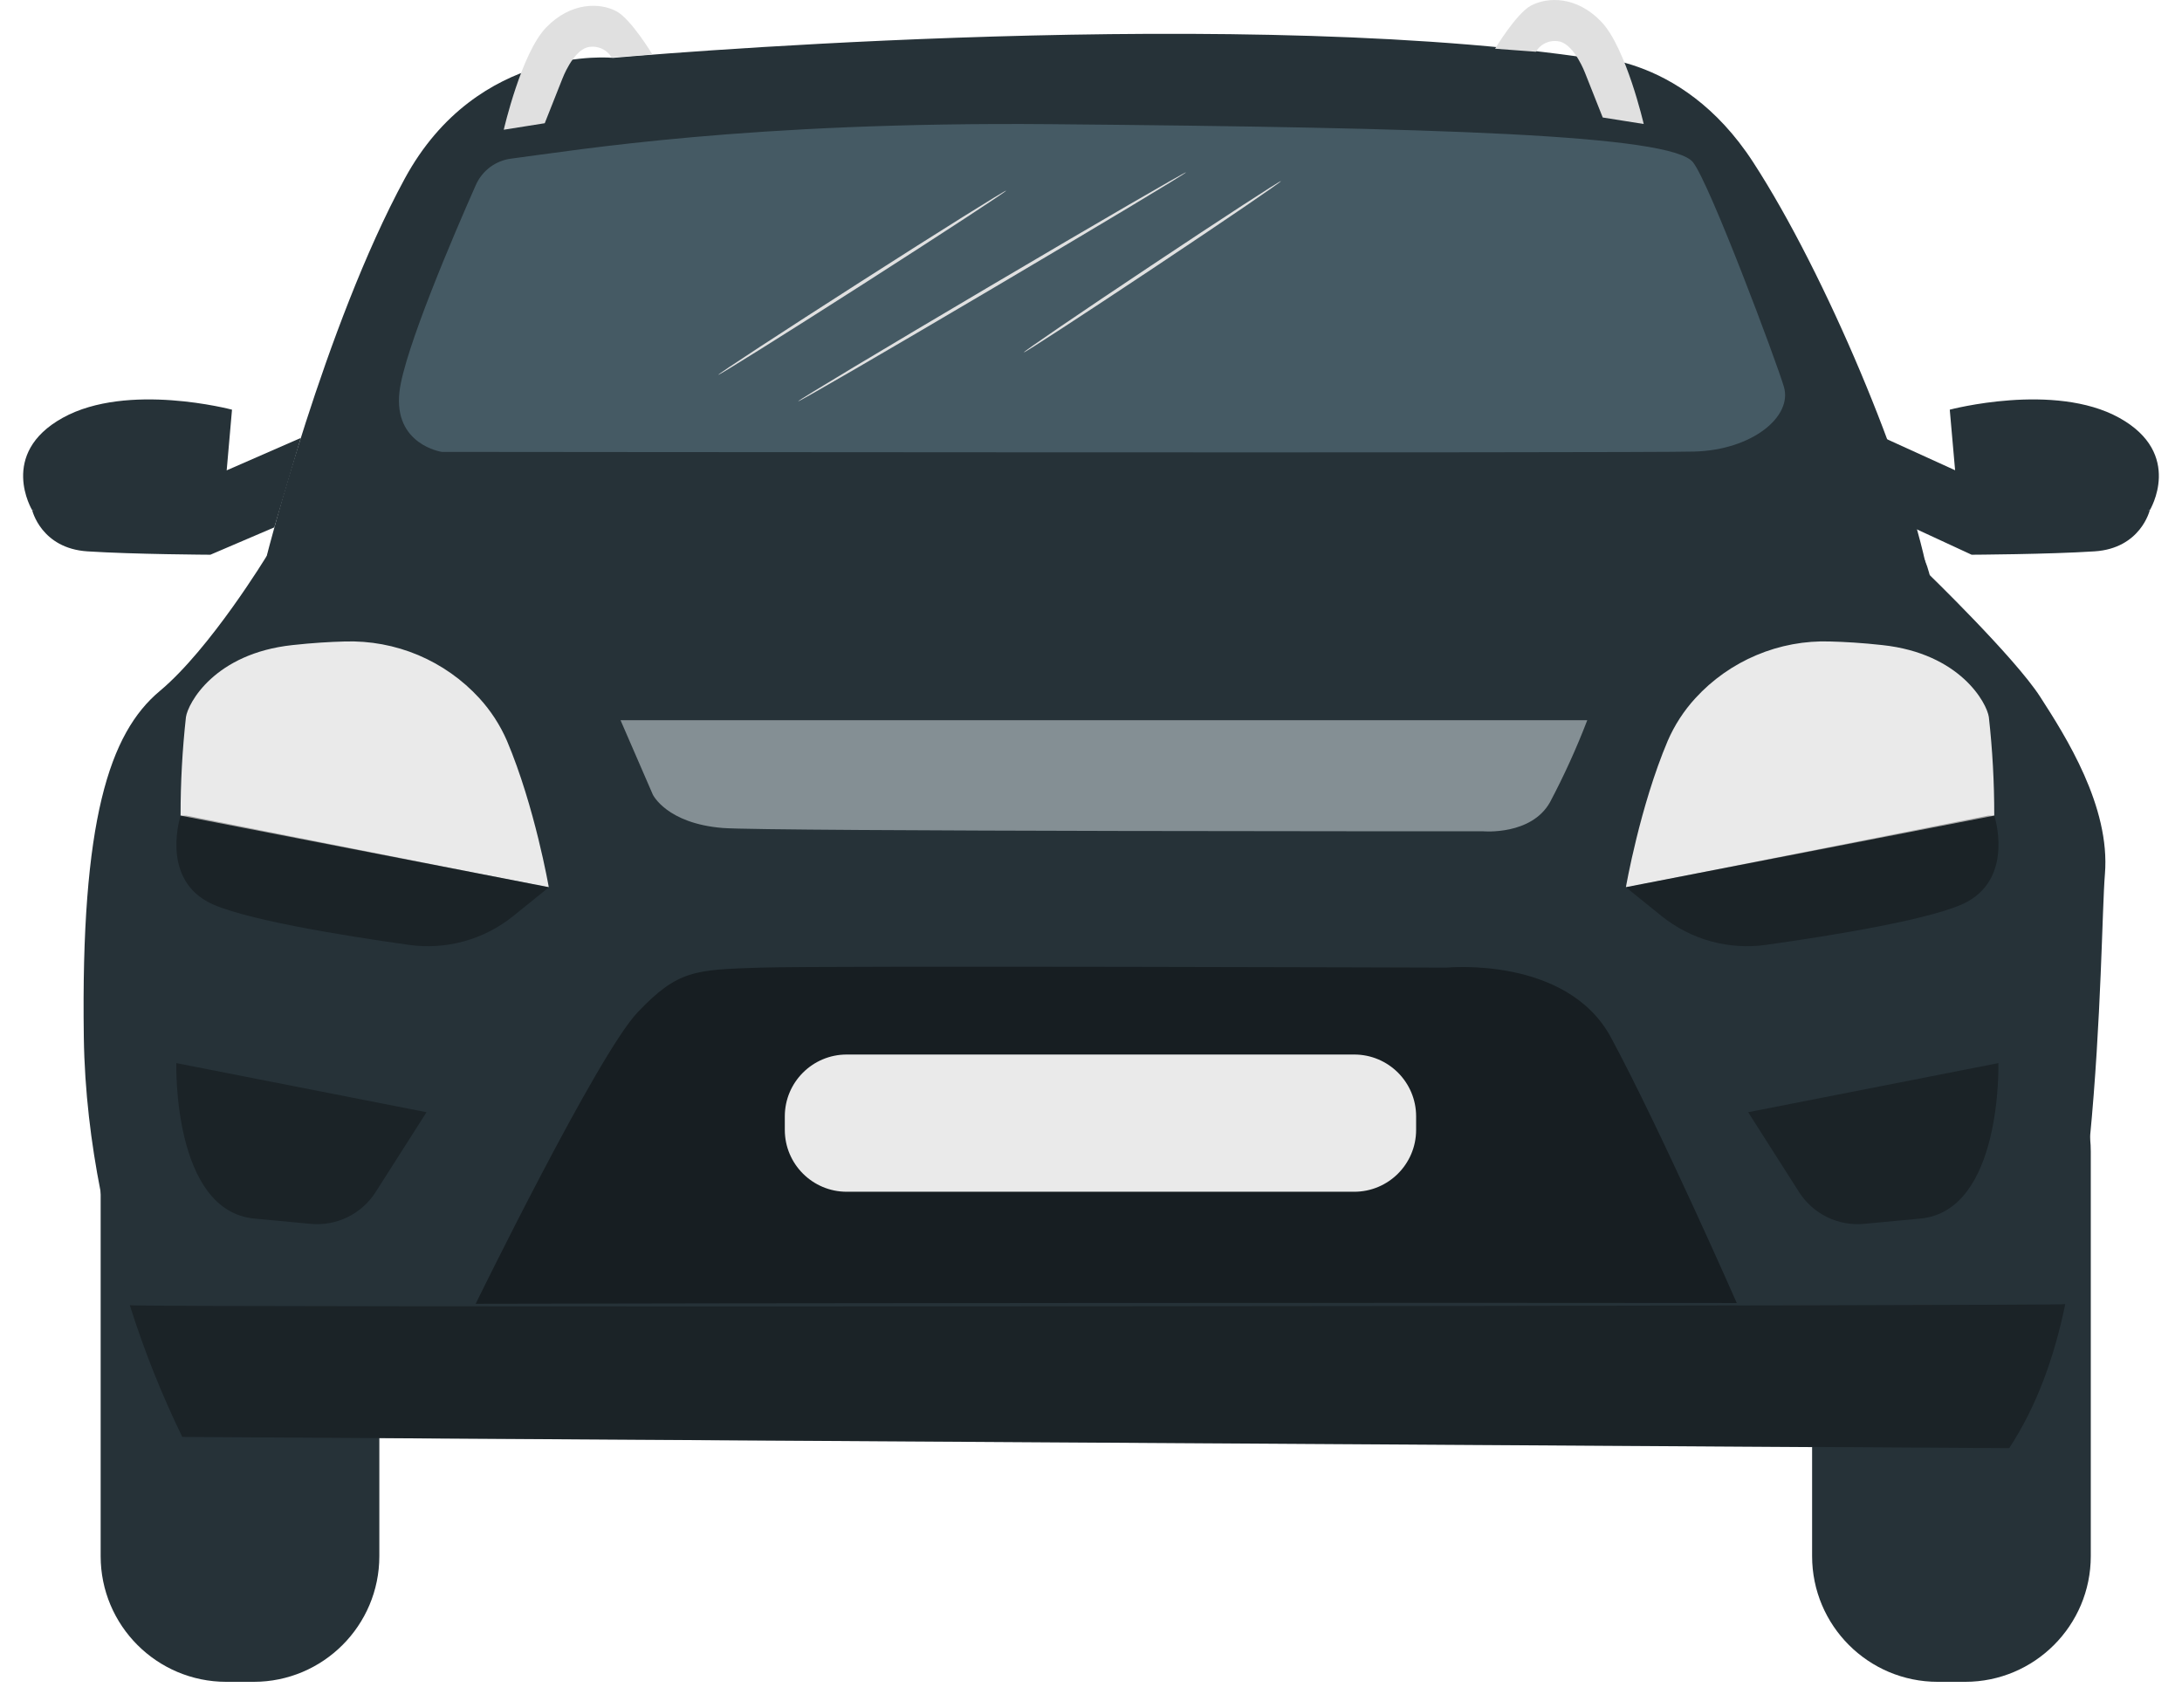 <svg width="46" height="36" viewBox="0 0 46 36" fill="none" xmlns="http://www.w3.org/2000/svg">
<path d="M45.32 10.757C45.32 10.757 45.13 11.561 44.156 11.624C43.183 11.687 41.565 11.695 41.565 11.695L40.224 11.074L39.721 9.233L41.221 9.916L45.32 10.757Z" fill="#263238"/>
<path d="M45.321 10.757C45.321 10.757 46.045 9.566 44.676 8.808C43.307 8.051 41.104 8.637 41.104 8.637L41.3 10.861L45.321 10.757Z" fill="#263238"/>
<path d="M41.428 21.63H40.851C39.388 21.63 38.202 22.816 38.202 24.279V32.807C38.202 34.27 39.388 35.457 40.851 35.457H41.428C42.891 35.457 44.077 34.27 44.077 32.807V24.279C44.077 22.816 42.891 21.63 41.428 21.63Z" fill="#263238"/>
<path d="M5.348 21.63H4.771C3.308 21.63 2.122 22.816 2.122 24.279V32.807C2.122 34.27 3.308 35.457 4.771 35.457H5.348C6.811 35.457 7.997 34.27 7.997 32.807V24.279C7.997 22.816 6.811 21.63 5.348 21.63Z" fill="#263238"/>
<path d="M3.843 30.294C3.843 30.294 1.832 26.436 1.767 21.867C1.701 17.298 2.303 15.458 3.369 14.568C4.435 13.678 5.624 11.719 5.624 11.719C5.624 11.719 6.843 6.88 8.532 3.767C10.074 0.926 12.923 1.22 12.923 1.22C12.923 1.22 25.444 0.097 33.278 1.193C33.278 1.193 35.414 1.041 36.957 3.416C38.5 5.79 40.22 9.943 40.636 12.08C40.636 12.08 42.475 13.86 43.01 14.69C43.545 15.52 44.493 17.004 44.375 18.429C44.257 19.855 44.315 27.864 42.364 30.535L3.843 30.294Z" fill="#263238"/>
<path d="M7.376 9.527C7.376 9.527 8.533 3.963 10.1 3.044C11.668 2.126 22.933 2.166 22.933 2.166L33.852 2.476C33.852 2.476 35.77 2.531 36.392 3.558C37.014 4.585 38.824 9.449 38.607 9.8L21.797 9.989C21.797 9.989 9.961 10.205 9.476 10.097C8.99 9.988 7.479 10.128 7.376 9.527Z" fill="#263238"/>
<path d="M9.314 9.527C9.314 9.527 8.289 9.377 8.422 8.253C8.525 7.382 9.567 4.946 10.031 3.901C10.097 3.752 10.2 3.622 10.331 3.524C10.462 3.427 10.616 3.364 10.778 3.344C12.194 3.161 15.776 2.562 22.151 2.618C30.276 2.689 35.241 2.838 35.693 3.423C36.052 3.888 37.445 7.607 37.607 8.153C37.795 8.784 36.937 9.487 35.719 9.52C34.502 9.554 9.314 9.527 9.314 9.527Z" fill="#455A64"/>
<g opacity="0.4">
<path d="M33.963 21.875C33.034 20.148 30.495 20.4 30.495 20.4C30.495 20.4 17.407 20.356 16.027 20.4C14.647 20.445 14.291 20.451 13.445 21.339C12.599 22.226 10.014 27.516 10.014 27.516H36.634C36.634 27.516 35.016 23.833 33.963 21.875Z" fill="black"/>
</g>
<path d="M13.082 15.184L13.762 16.751C13.762 16.751 14.05 17.36 15.237 17.456C16.165 17.53 31.275 17.526 31.275 17.526C31.275 17.526 32.281 17.614 32.675 16.915C32.972 16.354 33.235 15.776 33.462 15.184H13.082Z" fill="#848F94"/>
<path d="M3.807 17.195C3.806 16.501 3.844 15.807 3.92 15.118C3.963 14.825 4.522 13.777 6.165 13.6C6.593 13.553 6.959 13.532 7.266 13.524C7.798 13.507 8.327 13.605 8.817 13.811C9.307 14.018 9.747 14.328 10.106 14.72C10.348 14.985 10.545 15.289 10.688 15.619C11.275 17.006 11.569 18.703 11.569 18.703L3.807 17.195Z" fill="#EAEAEA"/>
<g opacity="0.3">
<path d="M3.931 17.195H3.808C3.808 17.195 3.387 18.464 4.372 19.009C5.022 19.368 7.208 19.722 8.618 19.92C9.007 19.975 9.404 19.95 9.783 19.845C10.162 19.74 10.515 19.559 10.821 19.312L11.569 18.708L3.931 17.195Z" fill="black"/>
</g>
<path d="M10.62 2.735C10.62 2.735 10.991 1.119 11.514 0.579C12.037 0.038 12.652 0.053 12.998 0.239C13.306 0.406 13.753 1.147 13.753 1.147L12.893 1.21C12.842 1.125 12.764 1.058 12.672 1.02C12.58 0.982 12.478 0.974 12.381 0.998C12.07 1.087 11.856 1.659 11.856 1.659L11.484 2.598L10.62 2.735Z" fill="#E0E0E0"/>
<path d="M34.652 2.614C34.652 2.614 34.281 1.005 33.758 0.458C33.235 -0.089 32.62 -0.067 32.274 0.119C31.965 0.285 31.519 1.027 31.519 1.027L32.379 1.091C32.43 1.005 32.507 0.939 32.599 0.9C32.692 0.862 32.794 0.854 32.891 0.878C33.202 0.966 33.416 1.539 33.416 1.539L33.788 2.477L34.652 2.614Z" fill="#E0E0E0"/>
<path d="M32.611 14.469C32.611 14.489 28.214 14.504 22.789 14.504C17.364 14.504 12.967 14.489 12.967 14.469C12.967 14.449 17.363 14.434 22.789 14.434C28.215 14.434 32.611 14.45 32.611 14.469Z" fill="#263238"/>
<g opacity="0.3">
<path d="M3.717 22.413C3.717 22.413 3.632 25.535 5.369 25.691L6.549 25.802C6.817 25.827 7.087 25.778 7.329 25.66C7.57 25.541 7.775 25.359 7.919 25.132L8.992 23.448L3.717 22.413Z" fill="black"/>
</g>
<g opacity="0.3">
<path d="M2.737 27.518L43.539 27.493C43.307 28.62 42.935 29.65 42.357 30.531L3.843 30.294C3.406 29.397 3.037 28.469 2.737 27.518Z" fill="black"/>
</g>
<path d="M0.679 10.757C0.679 10.757 0.868 11.561 1.843 11.624C2.818 11.687 4.435 11.695 4.435 11.695L5.783 11.118L6.341 9.233L4.779 9.916L0.679 10.757Z" fill="#263238"/>
<path d="M0.679 10.757C0.679 10.757 -0.045 9.566 1.323 8.808C2.69 8.051 4.891 8.637 4.891 8.637L4.696 10.861L0.679 10.757Z" fill="#263238"/>
<path d="M28.549 22.232H17.85C17.13 22.232 16.545 22.816 16.545 23.536V23.82C16.545 24.541 17.13 25.125 17.85 25.125H28.549C29.27 25.125 29.854 24.541 29.854 23.82V23.536C29.854 22.816 29.27 22.232 28.549 22.232Z" fill="#EAEAEA"/>
<path d="M7.538 9.559C7.546 9.572 7.3 9.701 6.959 9.985C6.866 10.063 6.776 10.145 6.691 10.231C6.594 10.321 6.506 10.428 6.409 10.537C6.21 10.783 6.034 11.048 5.884 11.328C5.739 11.61 5.622 11.907 5.535 12.212C5.499 12.345 5.469 12.479 5.445 12.615C5.422 12.733 5.406 12.852 5.396 12.973C5.357 13.415 5.396 13.691 5.377 13.691C5.361 13.629 5.352 13.564 5.35 13.499C5.342 13.424 5.338 13.348 5.34 13.272C5.336 13.171 5.338 13.07 5.346 12.97C5.353 12.848 5.367 12.726 5.388 12.605C5.409 12.466 5.438 12.328 5.474 12.192C5.558 11.881 5.674 11.58 5.821 11.293C5.972 11.007 6.151 10.737 6.357 10.488C6.448 10.381 6.545 10.278 6.647 10.181C6.734 10.095 6.826 10.015 6.923 9.94C7.001 9.876 7.082 9.816 7.167 9.76C7.229 9.716 7.293 9.676 7.36 9.64C7.417 9.607 7.477 9.58 7.538 9.559Z" fill="#263238"/>
<path d="M34.276 18.708C34.276 18.728 29.214 18.754 22.971 18.766C16.729 18.778 11.664 18.773 11.664 18.753C11.664 18.732 16.725 18.708 22.971 18.696C29.218 18.684 34.276 18.689 34.276 18.708Z" fill="#263238"/>
<path d="M25.004 3.633C25.014 3.649 23.19 4.744 20.932 6.077C18.675 7.41 16.837 8.478 16.826 8.461C16.815 8.444 18.638 7.351 20.898 6.017C23.157 4.683 24.994 3.617 25.004 3.633Z" fill="#E0E0E0"/>
<path d="M21.211 4.019C21.222 4.035 19.871 4.917 18.196 5.99C16.521 7.062 15.152 7.918 15.143 7.902C15.134 7.886 16.484 7.003 18.158 5.931C19.833 4.858 21.202 4.003 21.211 4.019Z" fill="#E0E0E0"/>
<path d="M27.005 3.818C27.015 3.834 25.81 4.656 24.314 5.652C22.817 6.648 21.595 7.445 21.584 7.429C21.573 7.413 22.777 6.592 24.275 5.595C25.773 4.597 26.994 3.802 27.005 3.818Z" fill="#E0E0E0"/>
<path d="M43.539 27.493C43.539 27.512 34.404 27.533 23.139 27.54C11.874 27.547 2.737 27.54 2.737 27.518C2.737 27.497 11.869 27.478 23.139 27.47C34.41 27.462 43.539 27.474 43.539 27.493Z" fill="#263238"/>
<path d="M40.482 14.471C40.495 14.398 40.514 14.325 40.537 14.254C40.593 14.059 40.637 13.86 40.671 13.659C40.719 13.362 40.733 13.061 40.714 12.761C40.697 12.394 40.612 12.033 40.463 11.697C40.302 11.366 40.101 11.056 39.865 10.774C39.676 10.54 39.462 10.329 39.227 10.142C39.068 10.011 38.886 9.911 38.691 9.847C38.639 9.83 38.585 9.818 38.531 9.812C38.512 9.811 38.493 9.807 38.475 9.8C38.475 9.8 38.493 9.8 38.532 9.8C38.589 9.801 38.645 9.809 38.699 9.824C38.898 9.88 39.084 9.975 39.245 10.103C39.489 10.288 39.71 10.5 39.905 10.735C40.148 11.02 40.354 11.336 40.517 11.673C40.602 11.847 40.665 12.03 40.702 12.22C40.737 12.397 40.76 12.576 40.77 12.757C40.788 13.061 40.769 13.367 40.714 13.667C40.677 13.869 40.626 14.068 40.562 14.262C40.539 14.331 40.519 14.383 40.506 14.419C40.492 14.455 40.484 14.473 40.482 14.471Z" fill="#263238"/>
<path d="M42.042 17.195C42.043 16.501 42.005 15.807 41.928 15.118C41.887 14.826 41.328 13.777 39.683 13.6C39.256 13.553 38.89 13.532 38.583 13.524C38.051 13.506 37.522 13.604 37.031 13.811C36.541 14.017 36.1 14.327 35.741 14.72C35.498 14.985 35.301 15.289 35.158 15.619C34.571 17.006 34.277 18.703 34.277 18.703L42.042 17.195Z" fill="#EAEAEA"/>
<g opacity="0.3">
<path d="M41.915 17.195H42.043C42.043 17.195 42.462 18.464 41.477 19.009C40.827 19.368 38.641 19.722 37.231 19.92C36.842 19.975 36.445 19.949 36.066 19.845C35.687 19.74 35.334 19.558 35.028 19.312L34.28 18.708L41.915 17.195Z" fill="black"/>
</g>
<g opacity="0.3">
<path d="M42.129 22.413C42.129 22.413 42.216 25.535 40.478 25.691L39.297 25.802C39.029 25.827 38.759 25.778 38.517 25.659C38.276 25.541 38.071 25.358 37.927 25.132L36.854 23.448L42.129 22.413Z" fill="black"/>
</g>
</svg>
